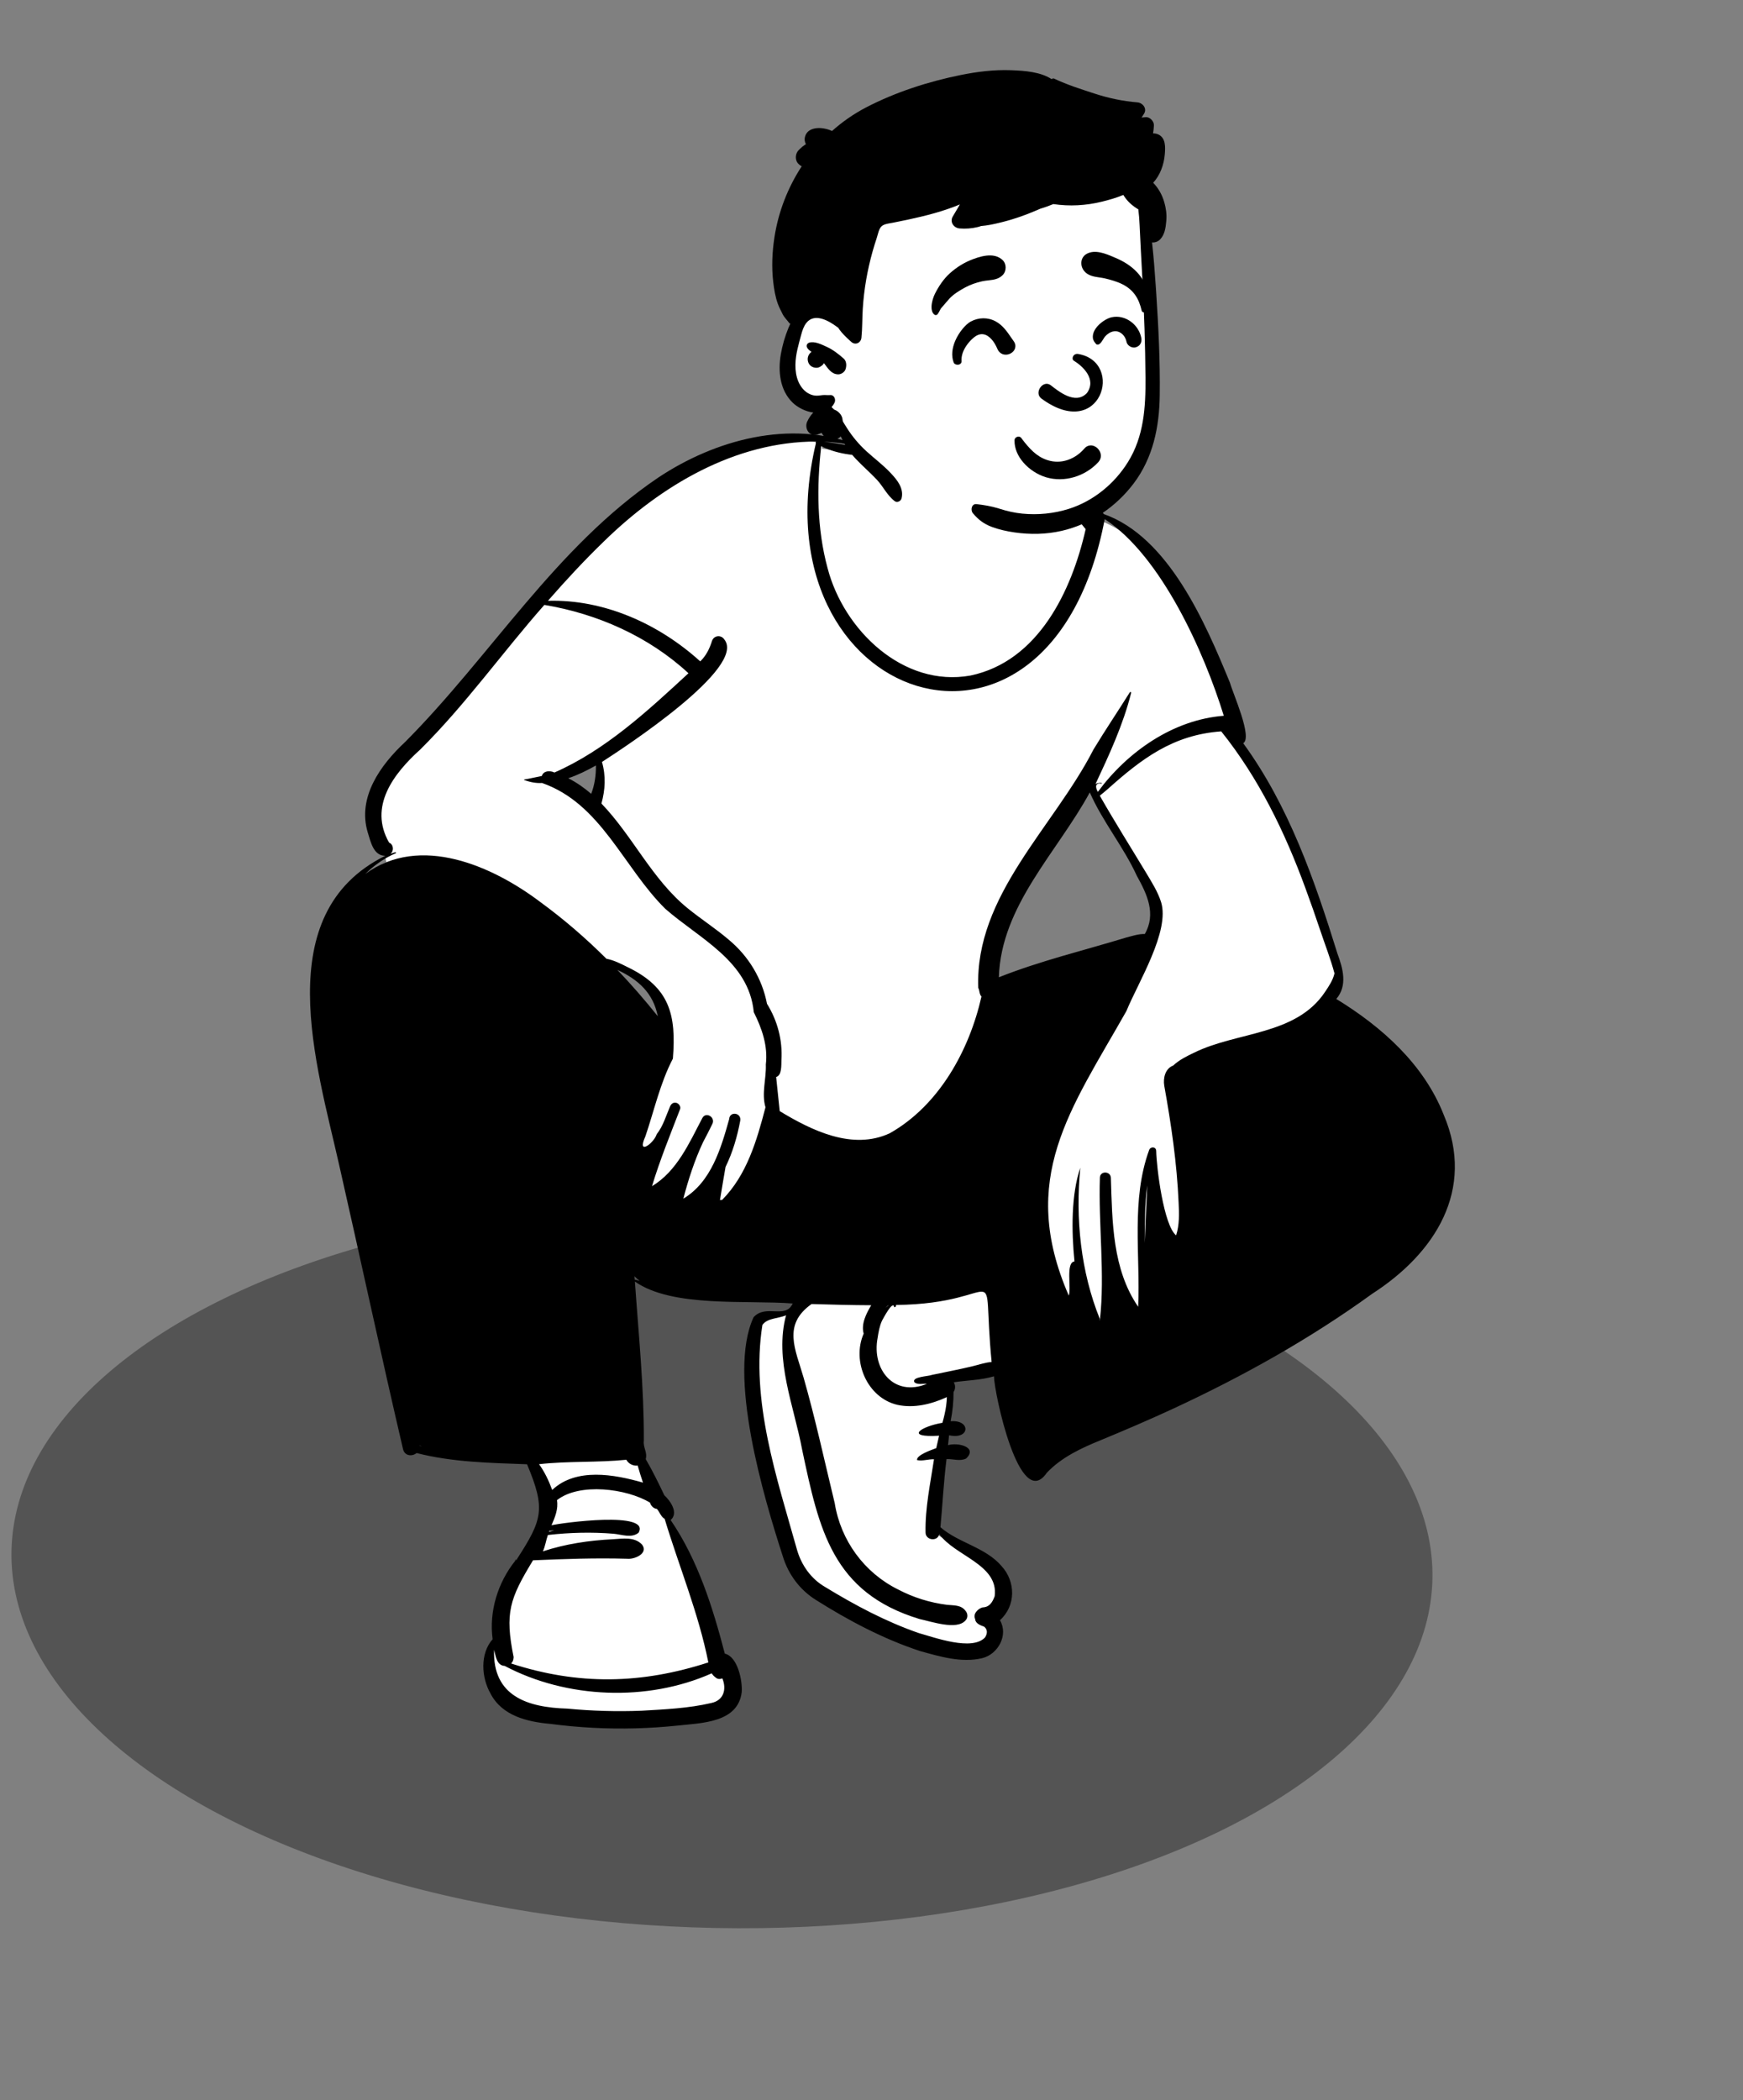 <svg width="396" height="477" viewBox="0 0 396 477" fill="none" xmlns="http://www.w3.org/2000/svg">
<rect x="0" y="0" width="396" height="477" fill="#808080" stroke="none"/>
<ellipse cx="164.026" cy="355.405" rx="161.45" ry="82.485" transform="rotate(1.122 164.026 355.405)" fill="black" fill-opacity="0.34"/>
<path fill-rule="evenodd" clip-rule="evenodd" d="M134.545 173.216C132.219 174.522 130.288 175.414 128.469 176.023L125.794 176.919L128.31 178.196C130.019 179.063 131.644 180.169 133.278 181.577L134.539 182.665L135.148 181.115C135.947 179.079 136.336 176.763 136.304 174.231L136.279 172.244L134.545 173.216ZM246.297 179.792C244.12 183.726 241.492 187.598 238.95 191.343C233.34 199.609 227.539 208.156 225.753 218.376C225.544 219.647 225.455 224.121 225.455 224.121L227.118 223.443C232.67 221.179 238.562 219.495 244.259 217.866C246.461 217.237 248.738 216.586 250.97 215.909C251.879 215.665 252.782 215.381 253.657 215.106C255.778 214.438 257.783 213.807 259.89 213.699L260.531 213.667L260.852 213.11C263.755 208.076 261.578 203.278 259.085 198.794C257.588 195.525 255.661 192.455 253.798 189.484C251.867 186.405 249.871 183.222 248.412 179.891L247.453 177.703L246.297 179.792ZM139.149 221.492C142.449 224.955 145.515 228.473 148.261 231.95L150.346 230.99C149.338 225.855 146.209 222.238 140.498 219.605L139.149 221.492ZM249.56 298.85C249.23 298.85 248.92 298.979 248.688 299.211C248.452 299.448 248.323 299.766 248.324 300.107L249.56 300.103V298.85ZM112.222 384.465C110.283 381.133 109.998 375.902 112.904 373.065C111.927 366.94 113.847 360.095 118.099 355.218L118.109 355.232C124.423 345.76 124.887 342.386 120.274 331.798C112.029 331.482 103.537 331.388 95.487 329.458L95.788 327.656C95.49 327.577 93.968 327.176 93.641 327.092C93.685 327.427 93.912 328.958 93.906 329.264C93.53 329.676 92.621 330.059 92.452 329.248C87.388 307.565 82.856 286.312 77.931 264.662C72.777 242.81 62.412 207.861 87.784 195.818L87.26 193.579C85.859 193.579 85.296 192.05 84.654 189.889C81.791 182.159 87.357 174.58 92.563 169.799C99.678 162.664 106.242 154.741 112.592 147.083C130.705 125.023 155.351 95.586 186.855 100.587L186.749 101.886C191.677 102.507 196.823 103.812 201.813 102.903C218.85 99.947 237.385 106.635 247.863 120.367L248.248 117.808C248.284 117.566 248.37 117.343 248.752 117.343C249.251 117.325 249.515 117.734 249.699 118.112C267.784 125.273 275.276 148.581 281.055 164.557C281.793 167.258 281.585 168.057 281.52 168.215L280.471 168.842C291.37 183.368 297.36 200.84 302.498 217.407C304.196 221.824 304.373 224.884 301.537 227.555C320.238 238.813 334.913 256.358 326.616 276.359C315.787 295.822 287.114 308.171 265.576 319.35C257.024 323.992 244.585 326.463 236.715 334.065C236.189 334.843 235.434 335.602 234.977 335.54C231.325 336.081 225.888 313.225 226.715 311.395C222.859 312.776 218.57 312.703 214.537 313.423C214.898 314.218 216.081 315.295 215.196 316.18C215.256 318.864 214.844 321.766 214.254 324.502C219.094 323.725 218.984 326.269 214.328 324.923C214.201 326.108 213.878 329.13 213.755 330.276C215.145 329.664 217.911 329.234 218.88 330.192C218.484 331.468 215.056 330.266 213.736 330.644C212.963 336.383 212.712 342.024 212.17 347.746C216.29 351.679 222.727 352.608 226.404 356.861C229.519 360.098 229.07 365.531 225.415 368.135C227.654 370.765 225.862 375.131 222.593 375.845C218.14 376.886 213.485 375.446 209.094 374.236C201.795 371.828 194.15 368.074 185.726 362.761C182.393 360.681 179.91 357.413 178.731 353.557C170.184 327.166 167.9 309.234 171.934 300.233C174.236 298.491 176.803 299.566 178.928 298.614C179.942 298.161 180.855 297.551 181.591 295.388C170.502 294.297 154.338 296.324 145.449 291.001L145.761 290.335C144.941 289.81 143.137 287.614 142.451 286.908C143.688 301.812 144.682 317.101 145.174 331.953C146.804 334.7 148.189 337.544 149.709 340.716C150.766 341.756 152.616 343.539 151.53 344.719C151.53 344.719 160.657 366.129 163.446 376.952C166.102 377.064 167.178 381.57 167.077 384.564C166.673 390.011 159.695 390.589 153.578 391.123C149.392 391.563 145.088 391.79 140.849 391.79C133.188 391.796 114.034 391.268 112.222 384.465Z" fill="white"/>
<path fill-rule="evenodd" clip-rule="evenodd" d="M220.814 310.331C217.801 311.041 214.763 311.63 211.732 312.263C210.955 312.605 207.044 312.66 207.757 313.938C207.753 313.942 207.751 313.946 207.748 313.948C208.544 314.561 209.622 314.214 210.581 314.294C203.128 317.349 198.017 311.054 199.388 303.868C199.583 302.585 199.835 301.125 200.388 299.952C200.681 299.426 202.782 295.376 203.153 296.758C202.862 296.932 203.685 297.004 203.57 296.378C229.163 296.094 222.862 284.314 225.29 309.327C223.785 309.441 222.282 309.984 220.814 310.331M214.594 321.251C214.453 321.877 214.297 322.517 214.115 323.136C209.108 324.007 205.426 326.549 213.354 326.07C213.126 327.007 212.911 327.948 212.708 328.892C211.727 329.269 208.163 330.466 208.346 331.608C209.581 331.885 210.93 331.373 212.199 331.427C211.374 336.894 210.17 342.488 210.28 348.03C210.265 349.855 213.049 350.2 213.407 348.39C216.778 353.347 226.948 355.282 225.983 362.526C225.445 364.006 224.742 365.014 223.228 365.068C222.154 365.346 220.956 366.616 221.573 367.749L221.546 367.759C221.663 368.784 222.833 369.154 223.6 369.449C224.364 370.044 224.391 371.002 223.785 371.897C220.821 375.023 212.367 371.909 208.692 370.88C201.234 368.288 194.185 364.534 187.459 360.427C184.307 358.609 182.14 355.565 181.113 352.104C176.49 335.631 170.492 318.151 173.212 300.92C174.39 299.242 176.941 299.547 178.602 298.659C175.856 308.801 180.407 319.333 182.26 329.333C186.082 347.338 189.094 361.699 208.913 367.707C211.587 368.268 217.352 370.297 219.336 368.048C219.968 367.444 219.905 366.432 219.336 365.816C218.333 364.474 216.674 364.634 215.176 364.482C211.297 363.997 207.502 362.818 204.042 360.995C196.351 357.192 191.005 349.859 189.646 341.404C187.338 331.885 185.266 322.289 182.569 312.869C180.724 306.462 177.711 300.885 184.384 296.166C188.9 296.299 193.42 296.423 197.938 296.439C196.825 298.31 195.595 300.668 196.222 302.886C193.467 309.138 197.024 317.47 203.887 319.064C207.685 319.882 211.628 318.908 215.133 317.301C215.078 318.622 214.91 319.899 214.594 321.251M144.215 290.63C144.195 290.374 144.175 290.116 144.156 289.858C144.504 290.242 144.903 290.586 145.332 290.897C144.963 290.803 144.592 290.706 144.215 290.63M144.878 332.848C145.239 334.152 145.643 335.445 146.082 336.727C139.565 334.842 130.875 333.277 125.457 338.393C124.684 336.307 123.761 334.329 122.468 332.543C129.064 331.793 135.708 332.207 142.302 331.535C142.789 332.457 143.902 333.005 144.878 332.848M124.717 347.9C124.741 347.834 124.767 347.767 124.79 347.702C125.162 347.655 125.531 347.611 125.9 347.562C125.505 347.67 125.111 347.782 124.717 347.9M147.68 341.272C147.926 342.115 148.576 342.633 149.232 342.689C149.882 343.399 150.139 344.471 151.006 344.956C154.29 355.826 158.706 366.386 160.931 377.565C145.711 382.495 131.446 382.778 116.13 377.807C116.498 377.445 116.671 376.959 116.679 376.42C116.689 376.43 116.701 376.437 116.712 376.447C114.641 366.271 115.809 363.069 121.099 354.369C128.206 354.063 135.334 353.8 142.448 354.013C144.118 354.209 147.36 352.834 145.899 350.836C144.185 348.955 141.491 349.465 139.189 349.587C133.817 349.857 128.457 350.649 123.338 352.338C123.876 351.194 124.043 349.834 124.476 348.621C129.438 348.057 134.45 347.925 139.427 348.339C141.283 348.514 143.469 349.406 145.074 348.111C147.943 343.119 127.637 345.855 125.302 346.413C126.071 344.607 126.891 342.733 126.54 340.707C131.657 336.676 142.384 338.069 147.68 341.272M162.736 381.103C163.145 381.391 163.669 381.377 164.111 381.18C165.136 383.66 164.425 386.198 161.588 386.781C156.419 387.993 151.032 388.219 145.746 388.531C140.12 388.751 134.474 388.587 128.87 388.054C119.876 387.785 111.886 385.253 112.253 374.694C112.613 376.104 112.848 378.265 114.658 378.354C128.782 385.816 147.119 386.526 161.693 380.041C161.945 380.442 162.277 380.783 162.736 381.103M95.32 328.373C95.319 328.343 95.319 328.318 95.314 328.288C95.466 328.328 95.619 328.373 95.773 328.41C95.622 328.396 95.472 328.383 95.32 328.373M135.387 173.853C135.415 176.035 135.115 178.248 134.313 180.29C132.717 178.914 130.993 177.706 129.108 176.75C131.298 176.016 133.374 174.983 135.387 173.853M89.936 193.772C90.231 193.251 88.919 193.887 88.714 193.914C89.57 193.226 89.395 191.765 88.404 191.373C83.7 183.169 89.406 175.719 95.437 170.267C105.729 160.083 114.107 148.22 123.677 137.383C135.749 139.398 147.41 144.571 156.417 152.904C147.193 161.417 137.572 170.365 125.963 175.453C124.884 174.93 123.449 175.073 123.09 176.244C121.758 176.486 120.43 176.826 119.102 177.043C119.034 177.053 119.044 177.151 119.102 177.167C120.408 177.617 121.754 177.917 123.149 177.828C136.574 182.507 141.596 196.961 151.147 206.401C158.945 213.228 170.13 218.266 171.256 229.88C173.134 233.635 174.49 237.553 173.992 241.758C174.122 245.042 172.976 248.3 173.913 251.486C171.944 259.018 169.686 266.855 164.046 272.534C163.887 272.495 163.722 272.505 163.568 272.58C163.973 270.063 164.408 267.55 164.837 265.037C166.463 261.713 167.502 258.137 168.183 254.508C168.46 252.68 165.775 252.314 165.662 254.176C163.831 260.704 161.612 268.44 155.246 272.237C156.404 267.851 157.802 263.514 159.731 259.405C160.469 258.037 161.165 256.646 161.848 255.25C162.584 253.739 160.386 252.411 159.57 253.918C156.596 259.588 153.792 266.009 148.129 269.402C149.916 263.488 152.272 257.694 154.504 251.926C154.752 251.334 154.237 250.634 153.68 250.474C153.001 250.279 152.474 250.714 152.228 251.299C151.332 253.377 150.651 255.784 149.205 257.584C148.623 259.58 144.564 262.663 146.627 258.088C148.633 252.203 149.996 245.925 152.875 240.436C153.667 230.479 152.163 224.25 142.569 219.641C141.178 218.944 139.453 218.052 137.784 217.753C133.12 213.111 128.14 208.797 122.783 204.883C111.929 196.677 95.428 189.347 82.984 198.503C84.981 196.529 87.3 194.898 89.936 193.772M137.27 122.899C150.164 110.314 166.961 100.281 185.466 100.278C185.301 100.333 185.271 100.534 185.37 100.663C171.33 159.783 238.737 182.766 250.984 117.899C263.841 126.289 273.592 148.13 278.04 162.563C266.513 163.457 256.142 170.738 249.426 179.849C248.847 178.864 248.722 177.695 250.284 177.981C250.641 177.639 249.007 177.834 248.871 178.113C251.979 171.477 255.176 164.607 256.99 157.365C257.043 157.182 256.785 157.08 256.687 157.237C253.962 161.581 251.097 165.829 248.438 170.214C239.443 187.825 221.489 203.3 222.252 224.332C222.248 224.334 222.246 224.336 222.244 224.338C222.593 224.947 222.453 225.793 222.984 226.326C220.218 238.573 213.322 251.089 202.122 257.396C193.661 261.296 184.452 256.776 177.148 252.355C176.878 249.769 176.607 247.184 176.335 244.6C177.665 244.265 177.496 241.832 177.536 240.762C177.815 236.256 176.65 231.834 174.255 227.973C173.15 222.241 170.052 217.147 165.573 213.426C162.582 210.87 159.258 208.746 156.213 206.263C148.125 199.691 143.792 189.928 136.643 182.496C137.504 179.378 137.686 176.256 136.765 173.05C141.875 169.751 169.721 151.578 164.552 145.22C163.804 144.107 162.181 144.304 161.754 145.585C161.215 147.326 160.415 148.935 159.091 150.212C149.729 141.718 137.272 136.082 124.489 136.45C128.582 131.77 132.811 127.203 137.27 122.899M186.576 101.338C194.563 105.31 204.196 102.562 212.716 102.911C225.82 103.43 238.535 109.877 246.657 120.183C243.477 134.23 235.896 150.206 220.473 153.43C205.187 156.178 191.677 143.074 188.028 129.057C185.581 120.063 185.531 110.554 186.576 101.338M296.574 201.689C297.747 204.857 298.857 208.047 299.935 211.249C301.021 214.511 302.299 217.749 303.188 221.071C302.819 222.66 301.936 223.93 301.053 225.265C294.455 235.194 281.037 234.265 271.282 239.086C269.747 239.814 267.892 240.721 266.548 242C264.738 242.675 264.224 244.826 264.511 246.574C266.099 255.42 267.392 264.174 267.775 273.145C267.899 275.62 267.978 278.206 267.205 280.57C264.389 278.303 262.757 265.236 262.681 261.377C262.645 260.406 261.426 260.343 261.087 261.16C256.943 272.5 259.1 284.959 258.586 296.787C252.718 288.249 252.702 277.479 252.384 267.505C252.314 265.909 249.874 265.891 249.888 267.505C249.536 278.001 251.052 289.417 249.908 299.635C245.534 288.856 244.306 276.756 245.439 265.21C243.35 271.3 243.424 279.652 244.119 286.489C242.067 286.717 243.439 292.573 242.818 294.251C231.25 267.668 243.192 252.086 255.906 229.642C258.564 223.136 265.875 211.472 263.782 204.846C263.035 202.516 261.709 200.428 260.463 198.343C256.923 192.468 253.261 186.668 249.865 180.711C250.467 180.235 251.055 179.743 251.636 179.241C259.41 172.301 266.501 166.889 277.455 166.107C285.973 176.729 291.911 188.954 296.574 201.689M249.863 299.741C249.79 299.954 249.678 299.535 249.896 299.663C249.886 299.688 249.872 299.714 249.863 299.741M260.062 282.298C260.113 277.944 260.059 273.547 260.656 269.234C260.422 273.587 260.259 277.944 260.062 282.298M255.926 212.912C246.249 215.864 236.35 218.213 226.936 221.957C227.427 205.691 240.217 193.548 247.594 179.971C250.502 186.612 255.276 192.326 258.295 198.934C260.611 203.097 262.725 207.564 260.093 212.127C258.716 212.078 257.181 212.591 255.926 212.912M149.343 230.675C146.458 227.071 143.439 223.6 140.267 220.284C145.008 222.469 148.412 225.53 149.451 230.824C149.418 230.775 149.382 230.726 149.343 230.675M201.925 296.419C201.571 296.682 201.43 296.812 201.173 297.012C201.422 296.825 201.639 296.512 201.925 296.419M328.026 253.237C323.505 241.714 313.942 233.21 303.6 226.878C306.197 223.851 305.114 219.966 303.869 216.604C298.683 199.917 292.839 183.046 282.452 168.799C284.634 167.497 280.09 157.462 279.435 155.045C273.865 141.488 265.514 121.952 250.77 116.751C249.998 115.402 247.63 115.332 247.344 117.239C236.257 104.256 218.561 98.587 201.873 101.347C196.877 102.22 192.09 100.924 187.156 100.321C189.59 100.421 192.011 100.715 194.394 101.238C194.581 101.279 194.652 101.018 194.473 100.955C179.393 95.29 162.513 99.845 149.51 108.496C126.257 124.218 111.559 148.928 92.022 168.541C86.457 173.719 81.136 181.088 83.551 189.063C84.21 191.115 84.814 194.367 87.524 194.366C60.991 207.499 71.955 241.882 77.044 264.531C81.939 286.051 86.547 307.641 91.568 329.13C91.951 330.728 93.671 330.823 94.649 330.008C102.796 332.102 111.368 332.248 119.741 332.556C124.019 342.753 123.25 345.125 117.382 354.198C117.472 354.182 117.578 354.17 117.708 354.166C117.57 354.174 117.415 354.218 117.301 354.31C117.325 354.276 117.345 354.258 117.382 354.198C116.964 354.271 116.966 354.436 117.069 354.469C117.139 354.408 117.212 354.353 117.291 354.306C117.287 354.318 117.287 354.324 117.299 354.312C117.238 354.46 117.134 354.491 117.069 354.469C113.105 359.41 111.068 365.986 111.925 372.293C109.023 375.553 109.35 381.005 111.448 384.638C114.05 389.699 119.826 391.065 125.05 391.523C131.463 392.366 137.937 392.708 144.404 392.533C147.599 392.447 150.789 392.238 153.969 391.903C159.413 391.313 167.697 391.268 168.517 384.28C168.698 381.679 167.594 376.238 164.672 375.568C161.925 365.025 158.562 354.305 152.365 345.222C154.224 343.629 152.333 340.89 150.939 339.608C149.606 336.828 148.262 334.053 146.706 331.39C147.137 329.787 146.065 328.793 146.277 327.206C146.327 315.131 145.085 303.1 144.248 291.061C152.773 297.046 169.633 295.222 180.096 296.042C178.474 299.678 173.988 296.084 171.205 299.171C165.178 312.183 173.499 340.027 177.866 353.509C179.113 357.585 181.735 361.104 185.36 363.366C192.777 368.044 200.669 372.223 209.015 374.973C213.538 376.228 218.448 377.714 223.136 376.599C226.773 375.716 229.15 371.337 227.184 367.975C230.845 364.68 230.765 359.204 227.567 355.703C223.907 351.397 217.787 350.447 213.665 346.859C214.143 341.686 214.392 336.532 215.046 331.382C216.564 331.307 218.08 331.956 219.503 331.252C222.221 328.63 217.581 327.542 215.384 328.223C215.465 327.471 215.544 326.722 215.625 325.97C220.436 327.045 220.596 322.384 215.981 322.794C216.414 320.596 216.649 318.36 216.642 316.142C217.106 315.443 217.077 314.591 216.695 313.936C219.702 313.478 222.911 313.459 225.824 312.582C225.887 316.371 231.625 343.56 237.837 334.483C241.167 330.957 245.708 328.862 250.154 327.054C255.591 324.811 260.997 322.494 266.335 320.027C282.211 312.679 297.57 304.122 311.746 293.845C326.051 284.636 335.226 270.235 328.026 253.237" fill="black"/>
<path fill-rule="evenodd" clip-rule="evenodd" d="M260.531 72.713C260.019 68.218 260.682 58.824 260.726 58.253C261.007 54.645 259.314 40.397 256.113 41.709C250.744 37.465 243.593 36.528 236.906 36.08C223.016 35.15 208.24 37.285 197.515 46.619C192.211 51.466 187.047 58.516 187.462 65.857C182.643 72.815 175.85 82.359 181.854 90.493C183.895 93.092 187.139 94.06 189.703 96.028C194.86 100.182 198.095 106.143 203.301 110.272C217.094 122.647 240.514 125.233 254.066 111.156C264.545 100.961 262.85 85.71 261.007 72.713C259.768 63.975 261.53 81.481 260.531 72.713Z" fill="white"/>
<path fill-rule="evenodd" clip-rule="evenodd" d="M218.352 17.02C222.067 16.272 225.881 15.806 229.675 15.946L229.967 15.958C232.821 16.072 236.436 16.324 238.926 17.981C239.069 17.837 239.299 17.764 239.508 17.863C242.467 19.273 245.722 20.293 248.837 21.306C251.938 22.315 255.156 22.98 258.406 23.248C259.629 23.349 260.676 24.668 259.901 25.851C259.717 26.132 259.538 26.417 259.359 26.702C259.658 26.671 259.957 26.639 260.256 26.609C261.239 26.51 262.222 27.558 262.163 28.515C262.127 29.116 262.062 29.71 261.966 30.297C262.34 30.29 262.713 30.346 263.073 30.497C264.895 31.266 264.768 33.432 264.631 35.081C264.442 37.369 263.586 39.792 261.994 41.504C263.182 42.736 264.023 44.208 264.525 45.955C264.889 47.231 265.091 48.59 264.991 49.919L264.96 50.316C264.836 51.758 264.59 53.354 263.552 54.391C263.019 54.925 262.362 55.12 261.736 55.058C262.114 58.38 262.357 61.721 262.586 65.05L262.693 66.641C263.202 74.335 263.585 82.08 263.485 89.786C263.392 96.989 261.967 103.979 257.543 109.827C253.514 115.152 247.729 119.078 241.185 120.57C237.658 121.375 234.058 121.432 230.488 120.919C228.758 120.67 227.016 120.287 225.374 119.683C223.556 119.013 222.25 118.027 221.027 116.549C220.448 115.848 220.727 114.356 221.879 114.496C223.621 114.707 225.211 114.961 226.882 115.476L227.121 115.551C228.785 116.084 230.507 116.48 232.247 116.649C235.809 116.994 239.426 116.647 242.839 115.568C248.396 113.81 253.181 109.891 256.248 104.968C259.889 99.132 260.301 92.507 260.248 85.797C260.192 78.433 259.952 71.066 259.561 63.71L259.494 62.484C259.287 58.699 259.087 54.911 258.911 51.123C258.857 49.935 258.773 48.738 258.623 47.552C257.25 46.749 256.02 45.642 255.218 44.275C253.607 44.941 251.913 45.421 250.354 45.803C246.743 46.69 242.994 46.905 239.318 46.35C238.327 46.759 237.316 47.118 236.289 47.428C236.012 47.551 235.734 47.671 235.457 47.79C232.982 48.847 230.472 49.743 227.859 50.399L227.217 50.559C225.842 50.897 224.349 51.23 222.885 51.335C222.645 51.428 222.386 51.506 222.102 51.575C220.77 51.898 219.387 52 218.021 51.886C216.691 51.775 215.729 50.432 216.462 49.175C216.998 48.258 217.538 47.343 218.083 46.431C216.187 47.219 214.228 47.875 212.253 48.431C210.259 48.992 208.236 49.465 206.211 49.9C205.128 50.13 204.041 50.334 202.96 50.565C202.187 50.729 200.999 50.815 200.369 51.323C199.672 51.881 199.474 53.184 199.21 53.987C198.862 55.03 198.536 56.078 198.239 57.138C197.646 59.252 197.161 61.398 196.785 63.565C196.409 65.735 196.157 67.925 196.016 70.123C195.876 72.319 195.938 74.529 195.712 76.715C195.59 77.874 194.343 78.471 193.423 77.661C193.314 77.566 193.206 77.469 193.098 77.372L192.937 77.226C192.149 76.513 191.385 75.757 190.755 74.907C190.641 74.75 190.531 74.586 190.429 74.419C190.412 74.419 190.398 74.415 190.381 74.403L190.206 74.272C188.282 72.841 185.067 70.976 183.19 73.353C182.592 74.11 182.286 75.074 182.032 76.004L181.586 77.668C181.297 78.754 181.026 79.847 180.867 80.959C180.508 83.449 180.689 86.32 182.405 88.315C183.09 89.114 184.035 89.684 185.089 89.834C185.677 89.915 186.257 89.815 186.84 89.741C187.433 89.668 188.004 89.786 188.597 89.729C189.539 89.637 189.951 90.763 189.598 91.471C189.408 91.851 189.184 92.179 188.93 92.457C189.134 92.633 189.329 92.823 189.517 93.023C190.074 93.201 190.574 93.584 190.948 94.09C191.25 94.498 191.407 94.943 191.433 95.411C191.466 95.527 191.495 95.646 191.521 95.767L192.032 96.594C192.144 96.776 192.256 96.955 192.368 97.131C193.667 99.175 195.11 100.904 196.902 102.535C198.627 104.103 200.499 105.507 202.12 107.189L202.311 107.389C203.822 108.979 205.415 110.904 204.824 113.215C204.671 113.81 203.841 114.237 203.298 113.836C201.554 112.543 200.676 110.495 199.196 108.926C197.672 107.311 195.985 105.859 194.458 104.248C193.013 102.727 191.873 101.004 191.014 99.108C190.671 99.486 190.172 99.754 189.479 99.859C188.29 100.037 187.18 99.341 186.662 98.312C186.328 98.459 185.988 98.592 185.645 98.697C183.842 99.248 182.707 97.245 183.387 95.765C183.751 94.971 184.206 94.282 184.77 93.702C183.006 93.46 181.212 92.55 180.053 91.414C177.145 88.56 176.746 84.271 177.4 80.457C177.748 78.435 178.347 76.389 179.125 74.491C179.261 74.16 179.406 73.828 179.565 73.5C179.477 73.498 179.387 73.46 179.33 73.386C178.804 72.668 178.164 72.081 177.773 71.278C177.414 70.542 177.015 69.796 176.731 69.028C176.148 67.457 175.863 65.685 175.672 64.024C175.28 60.623 175.432 57.245 175.953 53.865C176.841 48.11 178.984 42.603 182.142 37.77C181.97 37.68 181.806 37.571 181.652 37.442L181.576 37.376L181.453 37.265C180.552 36.451 180.63 34.925 181.453 34.1L181.713 33.839C182.042 33.513 182.326 33.254 182.858 32.898C182.937 32.846 183.017 32.796 183.098 32.75C182.82 32.237 182.723 31.636 182.917 30.973C183.593 28.665 186.92 28.746 189.028 29.753C191.361 27.674 193.948 25.869 196.751 24.408C203.429 20.929 210.98 18.503 218.352 17.02ZM183.835 77.827C185.082 77.421 186.738 78.274 187.859 78.787C189.28 79.438 190.488 80.4 191.659 81.417C192.242 81.926 192.347 82.758 192.202 83.468C192.187 83.539 192.173 83.613 192.156 83.687C192.002 84.445 191.155 85.041 190.405 85.02C188.837 84.977 188.09 83.625 187.202 82.48C187.097 82.665 186.967 82.836 186.804 82.964L186.695 83.05C186.327 83.33 185.921 83.554 185.434 83.532C185.089 83.516 184.758 83.428 184.453 83.268C183.692 82.867 183.357 81.883 183.563 81.082C183.692 80.579 183.987 80.184 184.372 79.911L184.229 79.813C183.921 79.599 183.641 79.374 183.422 79.041L183.373 78.963H183.392C183.154 78.554 183.309 77.998 183.835 77.827Z" fill="black"/>
<path fill-rule="evenodd" clip-rule="evenodd" d="M243.986 108.374C241.95 108.964 239.764 109.017 237.689 108.408C235.807 107.855 233.874 106.639 232.489 105.03C231.258 103.6 230.461 101.863 230.492 100.008C230.496 99.797 230.572 99.62 230.688 99.483C230.813 99.335 230.989 99.234 231.176 99.189C231.369 99.144 231.573 99.16 231.747 99.239C231.904 99.311 232.038 99.432 232.123 99.609C232.336 99.889 232.548 100.165 232.761 100.433C234.472 102.547 236.13 104.128 238.704 104.694C240.101 105.002 241.496 104.866 242.776 104.396C244.146 103.894 245.384 103.011 246.355 101.88C246.793 101.369 247.311 101.161 247.817 101.157C248.391 101.154 248.958 101.42 249.385 101.847C249.805 102.266 250.086 102.835 250.112 103.431C250.134 103.953 249.964 104.499 249.51 104.987C248.016 106.591 246.08 107.767 243.986 108.374ZM243.923 81.89C246.01 83.159 249.19 86.118 246.945 89.264C244.302 92.038 240.497 88.858 238.622 87.419C236.883 86.304 234.93 89.171 236.543 90.473C250.092 100.508 255.59 82.222 244.978 80.398C243.81 80.197 243.376 81.497 243.923 81.89ZM224.4 76.306C223.729 75.876 222.94 75.729 222.066 76.127C221.382 76.438 220.184 77.475 219.35 78.837C218.779 79.769 218.374 80.862 218.459 82.001C218.478 82.266 218.381 82.461 218.226 82.605C218.105 82.719 217.929 82.803 217.722 82.829C217.547 82.851 217.351 82.831 217.191 82.781C216.888 82.686 216.727 82.49 216.667 82.329C216.083 80.777 216.334 79.046 216.989 77.483C217.872 75.375 219.476 73.609 220.527 73.04C222.326 72.065 224.448 72.02 226.249 73.013C227.782 73.859 228.741 75.223 229.694 76.614C229.897 76.909 230.098 77.203 230.306 77.491C230.722 78.069 230.764 78.641 230.603 79.133C230.424 79.677 229.968 80.136 229.398 80.377C228.871 80.599 228.26 80.63 227.719 80.402C227.262 80.209 226.842 79.833 226.577 79.195C226.13 78.121 225.385 76.936 224.4 76.306V76.306ZM258.467 78.696C258.008 78.935 257.648 79.007 257.139 78.855C256.857 78.77 256.579 78.608 256.36 78.389C256.144 78.173 255.988 77.904 255.928 77.606C255.779 76.87 255.376 76.181 254.803 75.732C254.312 75.348 253.693 75.144 253.007 75.259C252.266 75.383 251.56 75.858 251.074 76.419C250.912 76.606 250.784 76.819 250.656 77.031C250.417 77.426 250.184 77.794 249.854 78.084C249.728 78.195 249.54 78.271 249.357 78.271C249.283 78.271 249.207 78.259 249.136 78.237C248.398 77.497 248.256 76.935 248.28 76.378C248.305 75.794 248.535 75.202 248.907 74.65C249.78 73.356 251.437 72.295 252.555 72.054C254.086 71.725 255.607 72.12 256.826 72.976C258.081 73.856 259.01 75.223 259.3 76.763C259.37 77.134 259.34 77.535 259.199 77.882C259.061 78.221 258.82 78.512 258.467 78.696ZM227.777 62.505C226.858 63.4 225.771 63.539 224.67 63.662C224.059 63.731 223.571 63.787 223.091 63.896C221.771 64.194 220.466 64.643 219.275 65.289C218.031 65.965 216.675 66.78 215.699 67.825C215.467 68.073 215.248 68.334 215.03 68.595C214.83 68.834 214.637 69.063 214.435 69.284C214.202 69.538 213.981 69.805 213.761 70.07C213.625 70.294 213.598 70.349 213.571 70.407C213.529 70.493 213.481 70.589 213.427 70.693C213.352 70.835 213.264 70.99 213.172 71.131C213.019 71.388 212.937 71.459 212.866 71.49C212.748 71.543 212.636 71.569 212.528 71.555C212.427 71.541 212.331 71.493 212.236 71.413C211.765 71.014 211.625 70.36 211.64 69.665C211.661 68.611 212.05 67.444 212.408 66.726C213.241 65.059 214.397 63.326 215.786 62.082C217.371 60.662 219.106 59.586 221.098 58.846C222.336 58.385 223.769 57.962 225.118 58.016C226.088 58.054 227.015 58.343 227.781 59.064C228.251 59.506 228.476 60.136 228.476 60.765C228.476 61.406 228.242 62.052 227.777 62.505ZM260.336 70.706C260.278 70.802 260.197 70.868 260.107 70.908C260.012 70.949 259.907 70.961 259.806 70.944C259.705 70.927 259.61 70.882 259.534 70.812C259.461 70.745 259.406 70.656 259.381 70.548C258.771 67.867 257.586 65.873 255.058 64.587C253.814 63.954 252.384 63.552 251.03 63.231C250.636 63.138 250.221 63.078 249.802 63.017C248.49 62.825 247.168 62.606 246.313 61.545C245.797 60.906 245.581 60.088 245.703 59.341C245.818 58.637 246.23 57.991 246.977 57.605C248.838 56.642 251.15 57.587 253.029 58.391C253.168 58.451 253.305 58.509 253.439 58.566C255.276 59.342 256.952 60.366 258.33 61.831C259.423 62.993 260.436 64.71 260.844 66.478C261.183 67.948 261.103 69.449 260.336 70.706Z" fill="black"/>
</svg>
